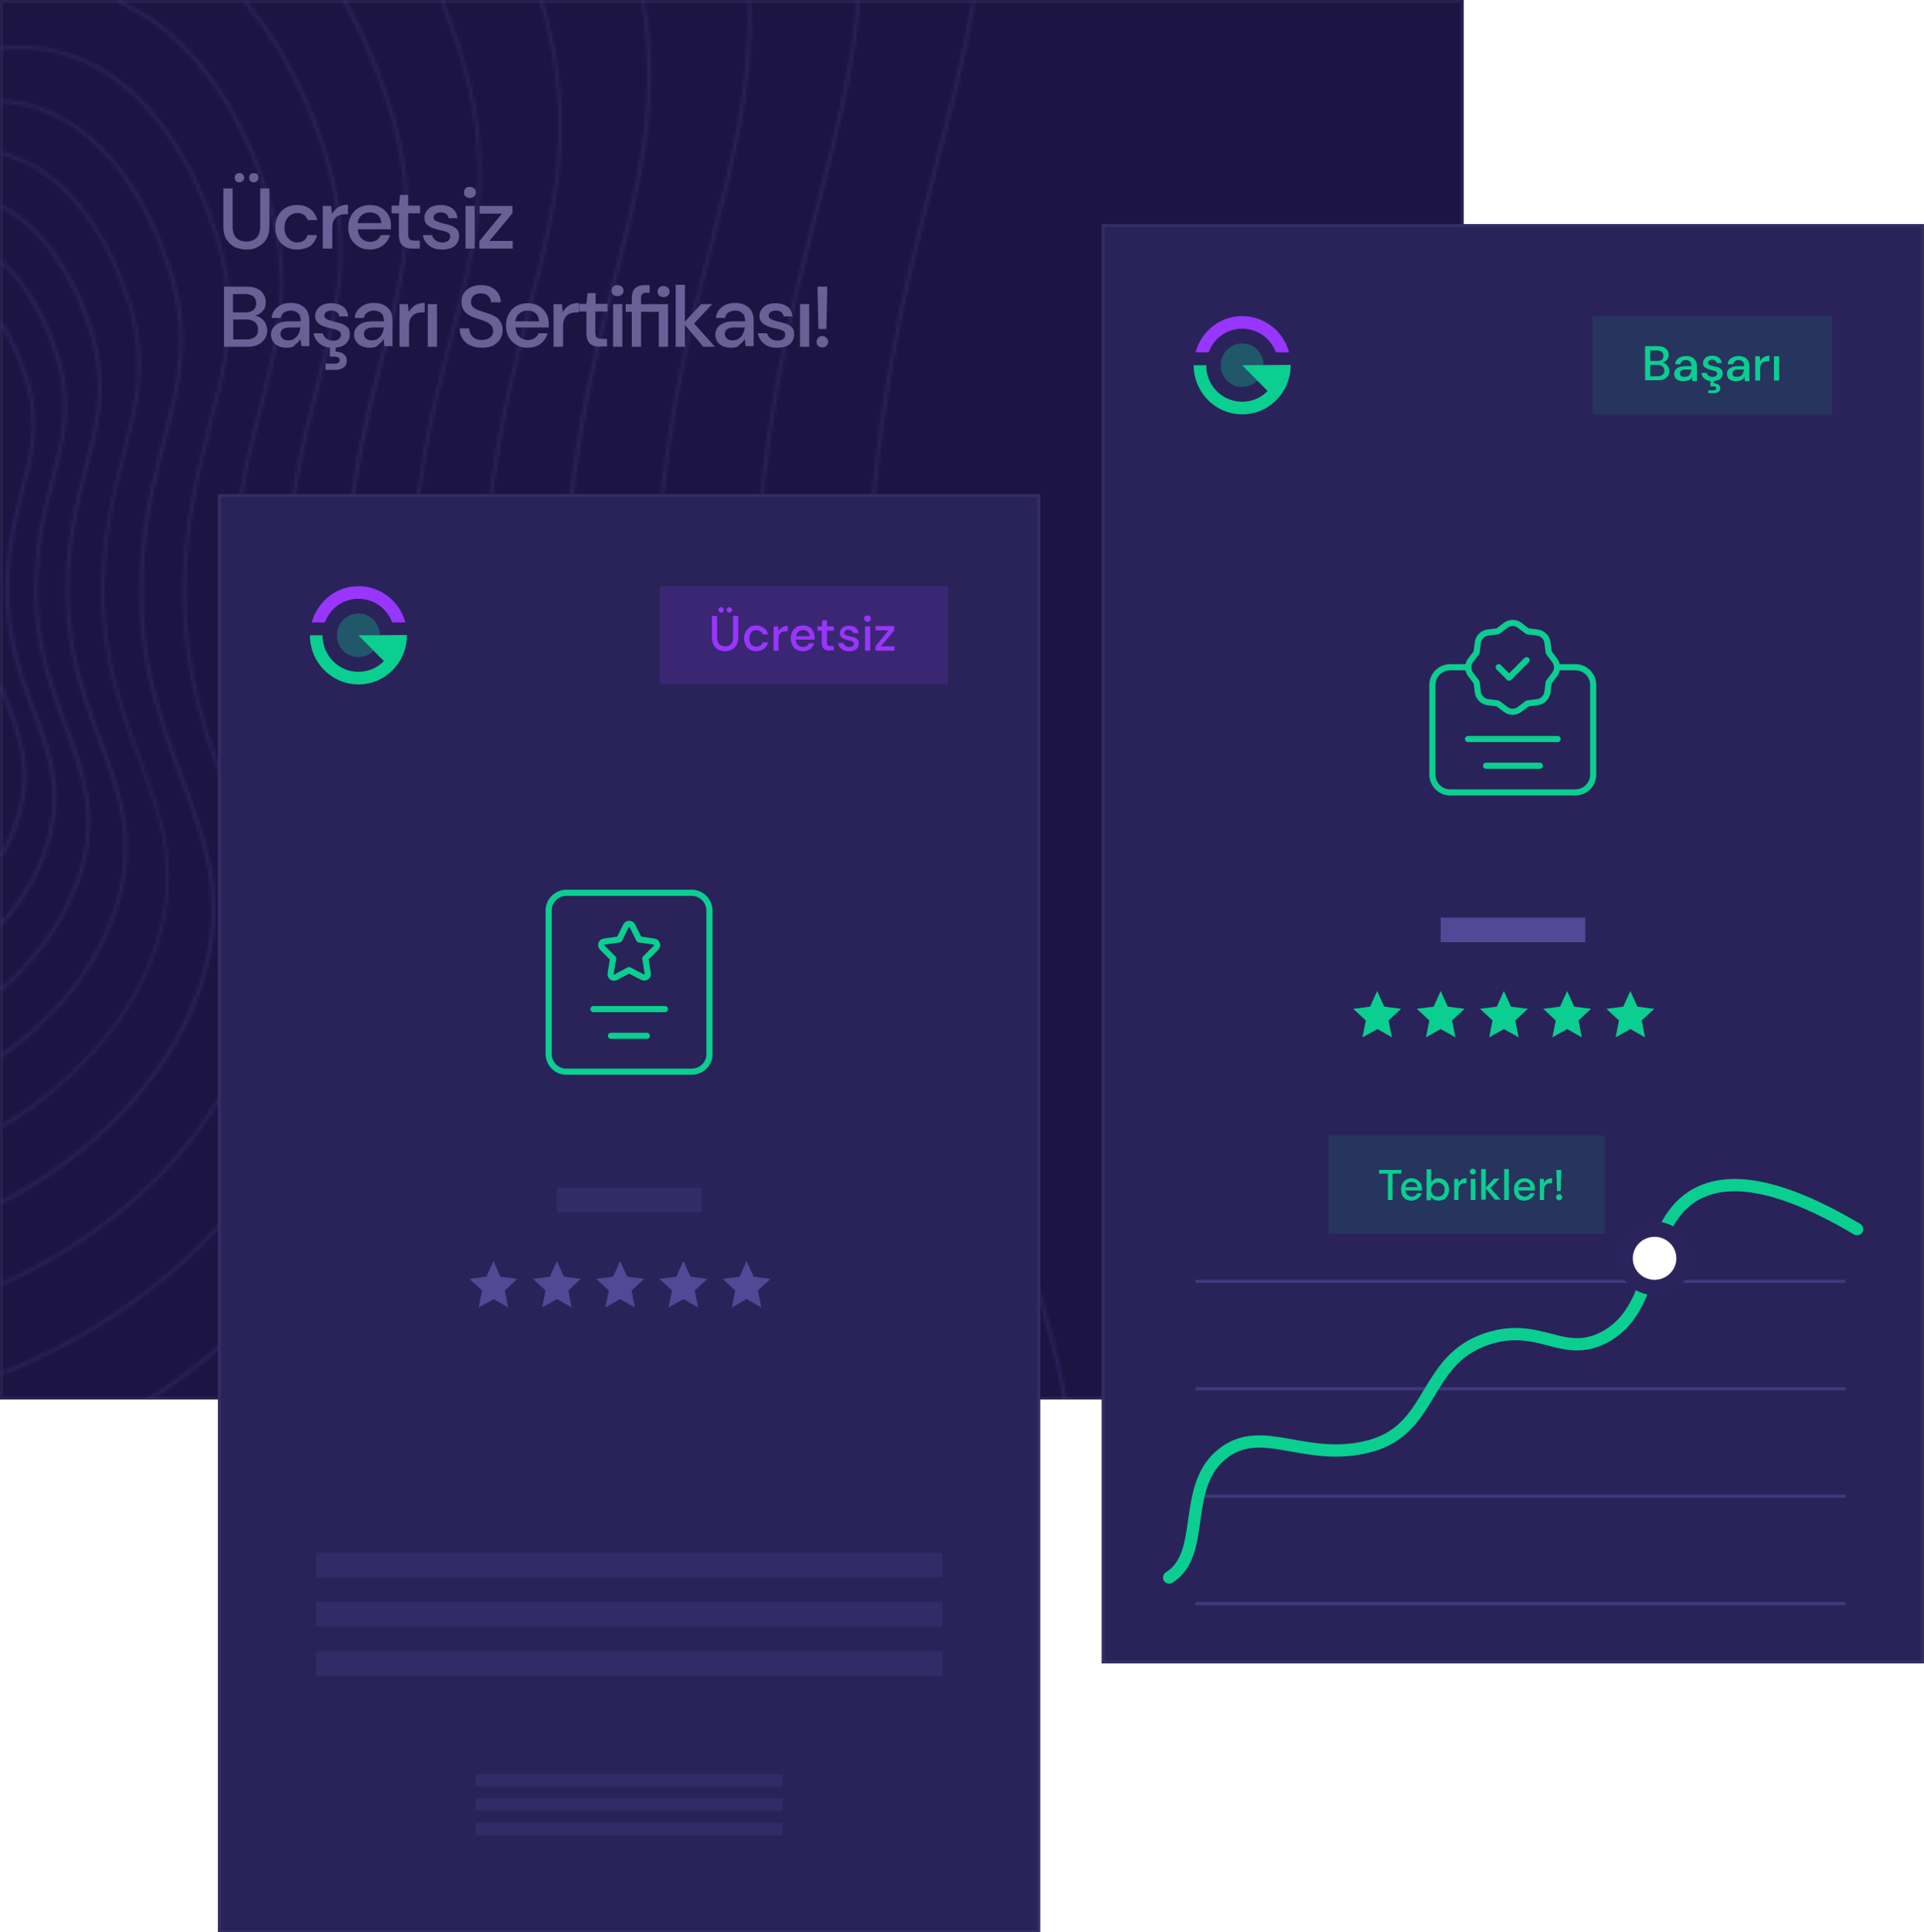 <?xml version="1.0" encoding="utf-8"?>
<!-- Generator: Adobe Illustrator 22.1.0, SVG Export Plug-In . SVG Version: 6.00 Build 0)  -->
<svg version="1.1" id="Layer_1" xmlns="http://www.w3.org/2000/svg" xmlns:xlink="http://www.w3.org/1999/xlink" x="0px" y="0px"
	 viewBox="0 0 627 629.5" style="enable-background:new 0 0 627 629.5;" xml:space="preserve">
<style type="text/css">
	.st0{fill:#1C1544;}
	.st1{fill:none;stroke:#FFFFFF;stroke-opacity:5.000000e-02;}
	.st2{filter:url(#Adobe_OpacityMaskFilter);}
	.st3{clip-path:url(#SVGID_2_);fill:#2A2359;}
	.st4{mask:url(#mask0_1_);}
	.st5{fill:#2A2359;}
	.st6{fill:#686195;}
	.st7{fill:#332B68;}
	.st8{opacity:0.3;fill:#0BCE91;enable-background:new    ;}
	.st9{fill:#9835FF;}
	.st10{fill:#0BCE91;}
	.st11{fill:#9835FF;fill-opacity:0.16;}
	.st12{fill:#524896;}
	.st13{fill:none;stroke:#0BCE91;stroke-width:2;stroke-linecap:round;stroke-linejoin:round;}
	.st14{fill:#0BCE91;fill-opacity:0.1;}
	.st15{fill:none;stroke:#41397D;}
	.st16{fill:none;stroke:#0BCE91;stroke-width:4;stroke-linecap:round;stroke-linejoin:round;stroke-miterlimit:10;}
	.st17{fill:#2B245C;}
	.st18{fill:#FFFFFF;}
	.st19{opacity:0.1;fill:#0BCE91;enable-background:new    ;}
</style>
<g>
	<path class="st0" d="M0,456L0,0l477,0v456H0z"/>
	<path class="st1" d="M0.5,455.5l0-455l476,0v455H0.5z"/>
</g>
<defs>
	<filter id="Adobe_OpacityMaskFilter" filterUnits="userSpaceOnUse" x="0" y="0" width="477" height="456">
		<feColorMatrix  type="matrix" values="1 0 0 0 0  0 1 0 0 0  0 0 1 0 0  0 0 0 1 0"/>
	</filter>
</defs>
<mask maskUnits="userSpaceOnUse" x="0" y="0" width="477" height="456" id="mask0_1_">
	<g class="st2">
		<defs>
			<rect id="SVGID_1_" width="351" height="456"/>
		</defs>
		<clipPath id="SVGID_2_">
			<use xlink:href="#SVGID_1_"  style="overflow:visible;"/>
		</clipPath>
		<g>
			<path class="st3" d="M237.3,711.1c51.8-44.3,87.9-97.5,104.3-153.7c21.7-74.3,2.3-126.2-20.1-186.3
				c-23.8-63.9-50.8-136.3-30.7-251.8c4.3-24.4,9.7-45.4,14.9-65.7c4.7-18.3,9.2-35.7,12-53l-1-0.2c-2.9,17.3-7.3,34.6-12,52.9
				c-5.2,20.3-10.6,41.3-14.9,65.8c-20.2,115.7,6.9,188.3,30.7,252.3c22.4,60,41.7,111.8,20.1,185.7c-16.3,56-52.3,109-103.9,153.2
				c-47.8,40.9-106.2,72.5-169,91.2l0.3,1C130.9,783.8,189.4,752.1,237.3,711.1z"/>
			<path class="st3" d="M188.9,672.5c55.7-42.5,93.9-95,110.4-151.8c19.5-66.8,2.1-113.6-18.1-167.7
				c-21.5-57.5-45.8-122.7-27.6-226.6c3.8-22,8.7-40.8,13.4-59.1c5.9-22.9,11.4-44.4,13.2-66.8l-1-0.1c-1.8,22.3-7.3,43.8-13.2,66.6
				c-4.7,18.3-9.6,37.2-13.4,59.2c-18.2,104.2,6.2,169.5,27.7,227.1c20.1,54,37.5,100.6,18.1,167.1
				c-16.5,56.6-54.5,108.9-110.1,151.3c-50.8,38.8-113.2,66.7-175.7,78.5l-0.2,0l0.2,1l0.2,0C75.4,739.4,138,711.4,188.9,672.5z"/>
			<path class="st3" d="M162,624.3c50.1-38.3,84.5-85.5,99.4-136.7c17.6-60.2,1.9-102.3-16.3-151c-19.3-51.8-41.2-110.4-24.8-203.9
				c3.5-19.8,7.8-36.8,12.1-53.3c7.1-27.6,13.3-51.5,12.3-79l-1,0c0.9,27.4-5.2,51.2-12.3,78.8c-4.2,16.5-8.6,33.5-12.1,53.4
				c-4,23.1-5.7,44-5.7,63.3c0,59,16.1,102,30.6,141.1c18.1,48.6,33.8,90.5,16.3,150.4c-14.8,50.9-49.1,98-99.1,136.1
				c-45.7,34.9-101.9,60-158.1,70.7c-0.6,0.1-1.5,0.3-2.9,0.5l0.2,1c1.3-0.2,2.3-0.4,2.9-0.5C59.8,684.5,116.2,659.3,162,624.3z"/>
			<path class="st3" d="M227.2,457.9c15.8-54.2,1.7-92.1-14.7-135.9c-17.4-46.6-37.1-99.4-22.4-183.5c3.1-17.8,7-33.1,10.8-47.9
				c7.9-30.6,14.7-57,9.2-90.2l-1,0.2c5.4,33.1-1.4,59.4-9.2,89.8c-3.8,14.8-7.8,30.1-10.9,48c-14.7,84.4,5,137.3,22.4,184
				c16.3,43.7,30.4,81.4,14.7,135.3c-13.1,44.9-43.1,86.7-86.8,120.7c-39.9,31.1-89.3,53.9-139.1,64.3l0.2,1
				c49.9-10.4,99.4-33.3,139.5-64.5C183.9,545,214,503.1,227.2,457.9z"/>
			<path class="st3" d="M196.5,431.2c14.2-48.8,1.5-82.9-13.2-122.4c-15.6-41.9-33.3-89.4-20.1-165.1c2.8-16,6.3-29.8,9.8-43.1
				c8.1-31.5,15.1-58.8,5.1-96.3c-0.3-1-0.7-2.4-1.1-4l-1,0.3c0.5,1.6,0.9,3,1.1,4c10,37.2,3.4,63.1-5.1,95.8
				c-3.4,13.3-7,27.1-9.8,43.2c-13.3,76,4.5,123.6,20.2,165.7c14.7,39.3,27.3,73.3,13.2,121.7c-11.4,39.2-37.3,75.8-74.7,105.9
				c-34.2,27.5-77,48.3-120.4,58.7l0.2,1c43.6-10.4,86.5-31.3,120.8-58.9C159,507.4,185,470.6,196.5,431.2z"/>
			<path class="st3" d="M168.8,407.1c12.8-43.9,1.4-74.6-11.9-110.2c-14.1-37.7-30-80.4-18.1-148.6c2.5-14.4,5.7-26.8,8.8-38.7
				c7.3-28.4,13.6-52.9,4.6-86.7c-1.1-4.1-3.6-12.6-7.7-22.7l-0.9,0.4c4.1,10.1,6.6,18.5,7.7,22.6c9,33.5,3,56.8-4.6,86.2
				c-3.1,12-6.3,24.4-8.8,38.8c-11.9,68.4,4.1,111.3,18.2,149.1c13.2,35.4,24.6,65.9,11.9,109.5c-9.9,34-32,66.1-63.9,92.6
				C74.8,523.7,38,542.7,0.3,552.9l0.3,1c37.8-10.3,74.7-29.3,103.9-53.7C136.6,473.5,158.8,441.4,168.8,407.1z"/>
			<path class="st3" d="M143.9,385.5c11.5-39.5,1.2-67.2-10.7-99.2c-12.7-33.9-27-72.4-16.3-133.7c2.3-13,5.1-24.2,7.9-35
				c6.6-25.5,12.2-47.6,4.1-78c-1.7-6.2-6.6-22.6-16.1-39.5l-0.9,0.5c9.4,16.8,14.3,33,16,39.2c8.1,30.1,2.7,51-4.1,77.5
				c-2.8,10.8-5.7,22-7.9,35c-10.7,61.6,3.7,100.2,16.4,134.2c11.9,31.8,22.1,59.3,10.7,98.5c-8.6,29.4-27.3,57.2-54.2,80.5
				c-24.9,21.6-55.4,38.3-88.3,48.5l0.3,1c33-10.2,63.7-27.1,88.7-48.7C116.4,443.1,135.2,415,143.9,385.5z"/>
			<path class="st3" d="M121.4,366c10.4-35.6,1.1-60.5-9.6-89.3c-11.4-30.5-24.3-65.1-14.7-120.3c2-11.7,4.6-21.7,7.1-31.4
				c5.9-23,11-42.8,3.7-70.2c-2-7.6-10-34.1-27.8-54.6l-0.8,0.6C97,21.1,104.9,47.4,106.9,55c7.3,27.1,2.4,45.9-3.7,69.7
				c-2.5,9.7-5.1,19.8-7.1,31.5c-9.7,55.4,3.3,90.2,14.7,120.8c10.7,28.6,19.9,53.4,9.6,88.7c-14.3,48.9-60.3,92.4-120.2,113.4
				l0.3,0.9C60.8,459,107.1,415.2,121.4,366z"/>
			<path class="st3" d="M101.2,348.4c9.3-32.1,1-54.5-8.7-80.4c-10.2-27.5-21.8-58.6-13.2-108.2c1.8-10.5,4.2-19.5,6.4-28.2
				c5.3-20.7,9.9-38.6,3.3-63.3C85.7,55.8,72.2,14.1,38.7,0l-0.4,0.9c14.5,6.1,27,18.3,36.9,36c7.3,13,11.2,25.4,12.9,31.6
				c6.5,24.4,2.2,41.3-3.3,62.8c-2.3,8.7-4.6,17.8-6.4,28.3c-8.7,49.9,3,81.2,13.3,108.7c9.6,25.8,17.9,48,8.7,79.8
				c-12.2,41.8-49.6,78.8-100,99l0.4,0.9C51.3,427.8,88.9,390.5,101.2,348.4z"/>
			<path class="st3" d="M83,332.7c8.4-28.9,0.9-49.1-7.8-72.4c-9.2-24.7-19.7-52.7-11.9-97.4c1.7-9.4,3.7-17.6,5.8-25.4
				c4.8-18.7,9-34.8,3-57c-1.3-4.8-5.1-17.3-12.4-30C50,33.8,37.8,22.7,23.5,17.8c-7.3-2.5-14.8-3.3-23-2.6l0.1,1
				c8.1-0.8,15.5,0.1,22.6,2.5C37.2,23.6,49.3,34.5,58.9,51c7.3,12.6,11.1,25,12.3,29.8c5.9,21.9,2,37.2-3,56.5
				c-2,7.9-4.1,16-5.8,25.5c-7.8,44.9,2.7,73,11.9,97.9c8.6,23.2,16.1,43.2,7.8,71.8C71.8,367.8,42,399,0.3,418l0.4,0.9
				C42.6,399.8,72.6,368.3,83,332.7z"/>
			<path class="st3" d="M66.7,318.4c7.6-26,0.8-44.2-7-65.2C51.4,231,42,205.8,49,165.6c1.5-8.5,3.4-15.8,5.2-22.8
				c4.3-16.8,8.1-31.3,2.7-51.4c-1.5-5.4-4.8-16-11.2-27c-8.8-15.1-19.8-25-32.7-29.5c-4.1-1.4-8.2-2.2-12.5-2.5l-0.1,1
				c4.2,0.3,8.3,1,12.2,2.4C25.3,40.2,36.2,50,44.8,64.9c6.3,10.9,9.7,21.4,11.1,26.8c5.3,19.8,1.8,33.5-2.7,50.8
				c-1.8,7.1-3.7,14.4-5.2,22.9c-7.1,40.4,2.4,65.8,10.7,88.2c7.8,20.9,14.5,38.9,7,64.6c-8.5,29.1-32.3,55.7-65.5,73.1l0.5,0.9
				C34.1,374.6,58.2,347.8,66.7,318.4z"/>
			<path class="st3" d="M52.1,305.7c6.8-23.4,0.7-39.8-6.3-58.7c-7.5-20-15.9-42.7-9.6-78.9c1.3-7.7,3-14.2,4.7-20.6
				c3.9-15.1,7.3-28.2,2.4-46.2c-2.6-9.6-13.1-41.8-39.5-50.9c-1-0.4-2-0.7-3.1-0.9l-0.2,1c1.1,0.3,2.1,0.6,3.1,0.9
				c11.4,3.9,21.1,12.7,28.9,26.1c5.7,9.8,8.7,19.3,10,24.1c4.7,17.7,1.6,30-2.4,45.6c-1.6,6.4-3.3,13-4.7,20.7
				c-6.4,36.4,2.2,59.3,9.7,79.4c7,18.8,13,35,6.3,58.1c-6.9,23.8-25,45.5-50.9,61.1l0.5,0.9C26.8,351.6,45.1,329.6,52.1,305.7z"/>
			<path class="st3" d="M38.8,294.1c6.1-21.1,0.7-35.8-5.7-52.9c-6.7-18-14.3-38.4-8.6-70.9c1.2-6.9,2.7-12.8,4.2-18.5
				c3.5-13.6,6.5-25.4,2.2-41.6c-2-7.6-10.2-33-30.2-43.5l-0.5,0.9c19.6,10.3,27.7,35.4,29.7,42.9c4.3,16,1.4,27-2.2,41.1
				c-1.5,5.7-3,11.7-4.2,18.6c-5.7,32.8,1.9,53.3,8.7,71.5c6.3,16.9,11.7,31.5,5.7,52.2c-5.5,18.8-18.5,36-37.7,49.7l0.6,0.8
				C20.1,330.5,33.3,313.2,38.8,294.1z"/>
			<path class="st3" d="M26.9,283.8c5.5-19,0.6-32.2-5.1-47.6c-6-16.2-12.9-34.6-7.8-63.8c1.1-6.2,2.4-11.5,3.8-16.7
				c3.1-12.3,5.9-22.8,2-37.4c-1.7-6.5-7.1-22.6-18.9-33.3l-0.7,0.7c12,10.9,17.3,27.9,18.6,32.9c3.8,14.3,1.3,24.3-2,36.9
				c-1.3,5.2-2.7,10.5-3.8,16.8c-5.1,29.5,1.8,48,7.8,64.3c5.7,15.2,10.6,28.3,5.1,47c-4.1,14-13,27.2-25.8,38.3l0.7,0.8
				C13.7,311.3,22.7,297.9,26.9,283.8z"/>
			<path class="st3" d="M11.5,231.6c-5.4-14.6-11.6-31.1-7-57.4c1-5.6,2.2-10.4,3.4-15c2.8-11,5.3-20.6,1.8-33.8
				c-0.9-3.3-3.5-11.9-8.8-20.1L0,105.8c5.2,8.1,7.8,16.6,8.7,19.9c3.5,12.9,1.1,21.9-1.8,33.3c-1.2,4.6-2.4,9.4-3.4,15.1
				c-4.7,26.6,1.6,43.2,7,57.9c5.1,13.7,9.5,25.4,4.6,42.2c-2.7,9.4-7.8,18.3-15.1,26.5l0.8,0.7c7.4-8.3,12.5-17.3,15.3-26.9
				C21.1,257.3,16.7,245.4,11.5,231.6z"/>
			<path class="st3" d="M2.3,227.4c-0.5-1.2-0.9-2.4-1.4-3.7L0,224.1c0.5,1.3,0.9,2.5,1.4,3.7c4.6,12.3,8.5,22.9,4.1,38
				c-1.3,4.3-3.1,8.6-5.5,12.7l0.9,0.5c2.4-4.2,4.3-8.5,5.6-12.9C11,250.6,7,239.9,2.3,227.4z"/>
		</g>
	</g>
</mask>
<g class="st4">
	<g>
		<path class="st5" d="M0,456L0,0l477,0v456H0z"/>
		<path class="st1" d="M0.5,455.5l0-455l476,0v455H0.5z"/>
	</g>
</g>
<path class="st6" d="M80.3,81.3c-1.4,0-2.7-0.3-3.8-0.8c-1.1-0.6-2-1.4-2.7-2.5c-0.7-1.1-1-2.6-1-4.3V61.4h3v12.3
	c0,1.7,0.4,3,1.2,3.8c0.8,0.8,1.9,1.2,3.3,1.2c1.4,0,2.5-0.4,3.3-1.2c0.8-0.8,1.2-2.1,1.2-3.8V61.4h3v12.2c0,1.8-0.3,3.2-1,4.3
	c-0.7,1.1-1.6,2-2.7,2.5C83,81.1,81.7,81.3,80.3,81.3z M82.7,59.4c-0.4,0-0.8-0.1-1.1-0.4c-0.3-0.3-0.4-0.7-0.4-1.1
	c0-0.4,0.1-0.8,0.4-1.1c0.3-0.3,0.7-0.4,1.1-0.4c0.4,0,0.8,0.1,1.1,0.4c0.3,0.3,0.4,0.7,0.4,1.1c0,0.4-0.1,0.8-0.4,1.1
	C83.5,59.2,83.2,59.4,82.7,59.4z M78,59.4c-0.4,0-0.8-0.1-1.1-0.4c-0.3-0.3-0.4-0.7-0.4-1.1c0-0.4,0.1-0.8,0.4-1.1
	c0.3-0.3,0.7-0.4,1.1-0.4c0.4,0,0.8,0.1,1.1,0.4c0.3,0.3,0.5,0.7,0.5,1.1c0,0.4-0.2,0.8-0.5,1.1C78.8,59.2,78.4,59.4,78,59.4z
	 M96.8,81.3c-1.4,0-2.6-0.3-3.7-0.9c-1.1-0.6-1.9-1.5-2.5-2.5c-0.6-1.1-0.9-2.4-0.9-3.8s0.3-2.7,0.9-3.8c0.6-1.1,1.5-2,2.5-2.6
	c1.1-0.6,2.3-0.9,3.7-0.9c1.7,0,3.2,0.4,4.3,1.3c1.2,0.9,1.9,2.1,2.3,3.6h-3.1C100,71,99.6,70.4,99,70c-0.6-0.4-1.4-0.6-2.2-0.6
	c-0.7,0-1.4,0.2-2,0.6c-0.6,0.4-1.1,0.9-1.5,1.6c-0.4,0.7-0.6,1.5-0.6,2.6s0.2,1.9,0.6,2.6c0.4,0.7,0.9,1.2,1.5,1.6
	c0.6,0.4,1.3,0.6,2,0.6c0.9,0,1.6-0.2,2.2-0.6c0.6-0.4,1-1,1.2-1.8h3.1c-0.3,1.5-1.1,2.7-2.2,3.6C99.9,80.9,98.5,81.3,96.8,81.3z
	 M105.2,81V67.1h2.7l0.3,2.6c0.5-0.9,1.2-1.6,2-2.2c0.9-0.5,1.9-0.8,3.2-0.8v3.1h-0.8c-0.8,0-1.6,0.1-2.2,0.4
	c-0.6,0.3-1.1,0.7-1.5,1.4c-0.4,0.6-0.6,1.5-0.6,2.7V81H105.2z M120.5,81.3c-1.4,0-2.6-0.3-3.6-0.9c-1-0.6-1.9-1.5-2.5-2.5
	c-0.6-1.1-0.9-2.3-0.9-3.8c0-1.5,0.3-2.7,0.9-3.8c0.6-1.1,1.4-2,2.5-2.6c1.1-0.6,2.3-0.9,3.7-0.9c1.4,0,2.5,0.3,3.6,0.9
	c1,0.6,1.8,1.4,2.4,2.4c0.6,1,0.8,2.1,0.8,3.3c0,0.2,0,0.4,0,0.6c0,0.2,0,0.4,0,0.7h-10.8c0.1,1.3,0.5,2.4,1.3,3.1
	c0.8,0.7,1.7,1,2.8,1c0.8,0,1.5-0.2,2.1-0.6c0.6-0.4,1-0.9,1.3-1.6h3c-0.4,1.3-1.1,2.4-2.2,3.3C123.5,80.9,122.2,81.3,120.5,81.3z
	 M120.5,69.2c-1,0-1.9,0.3-2.6,0.9c-0.8,0.6-1.2,1.5-1.4,2.6h7.8c-0.1-1.1-0.4-1.9-1.1-2.6C122.5,69.5,121.6,69.2,120.5,69.2z
	 M134.4,81c-1.4,0-2.4-0.3-3.2-1c-0.8-0.7-1.2-1.9-1.2-3.6v-6.9h-2.4v-2.5h2.4l0.4-3.5h2.6v3.5h3.9v2.5h-3.9v6.9
	c0,0.8,0.2,1.3,0.5,1.6c0.3,0.3,0.9,0.4,1.7,0.4h1.6V81H134.4z M144.1,81.3c-1.8,0-3.2-0.4-4.3-1.3c-1.1-0.9-1.8-2-2-3.4h3
	c0.1,0.6,0.5,1.2,1.1,1.7c0.6,0.4,1.3,0.7,2.2,0.7c0.9,0,1.5-0.2,2-0.6c0.4-0.4,0.6-0.8,0.6-1.3c0-0.7-0.3-1.2-0.9-1.4
	c-0.6-0.3-1.3-0.5-2.4-0.7c-0.8-0.2-1.6-0.4-2.4-0.7c-0.8-0.3-1.4-0.7-1.9-1.2c-0.5-0.5-0.8-1.2-0.8-2.1c0-1.2,0.5-2.2,1.4-3
	c0.9-0.8,2.2-1.2,3.9-1.2c1.6,0,2.8,0.4,3.8,1.1c1,0.7,1.5,1.8,1.7,3.2h-2.9c-0.1-0.6-0.4-1.1-0.8-1.4c-0.4-0.3-1.1-0.5-1.8-0.5
	c-0.7,0-1.3,0.2-1.7,0.5c-0.4,0.3-0.6,0.7-0.6,1.2s0.3,0.9,0.8,1.1c0.6,0.3,1.3,0.5,2.3,0.8c0.9,0.2,1.8,0.4,2.6,0.7
	c0.8,0.3,1.4,0.7,1.9,1.2c0.5,0.5,0.7,1.3,0.7,2.3c0,1.3-0.5,2.3-1.5,3.2C147.1,80.9,145.8,81.3,144.1,81.3z M153.1,64.5
	c-0.6,0-1-0.2-1.4-0.5c-0.4-0.4-0.5-0.8-0.5-1.3s0.2-1,0.5-1.3c0.4-0.4,0.8-0.5,1.4-0.5s1,0.2,1.4,0.5c0.4,0.3,0.6,0.8,0.6,1.3
	s-0.2,1-0.6,1.3C154.2,64.3,153.7,64.5,153.1,64.5z M151.7,81V67.1h3V81H151.7z M156.2,81v-2.4l7.4-9h-7.3v-2.5H167v2.4l-7.5,9h7.6
	V81H156.2z M73,113V93.4h7.4c2,0,3.6,0.5,4.6,1.4c1,1,1.6,2.1,1.6,3.6c0,1.3-0.3,2.2-1,3c-0.7,0.7-1.5,1.2-2.4,1.5
	c0.7,0.1,1.4,0.4,2,0.9c0.6,0.4,1.1,1,1.4,1.7c0.3,0.7,0.5,1.4,0.5,2.2c0,1-0.3,1.9-0.8,2.7c-0.5,0.8-1.2,1.4-2.2,1.9
	c-1,0.5-2.1,0.7-3.5,0.7H73z M76,101.8H80c1.1,0,2-0.3,2.6-0.8c0.6-0.5,0.9-1.3,0.9-2.2c0-0.9-0.3-1.6-0.9-2.2
	c-0.6-0.5-1.5-0.8-2.7-0.8h-4V101.8z M76,110.6h4.3c1.2,0,2.1-0.3,2.8-0.8c0.7-0.6,1-1.3,1-2.4c0-1-0.3-1.8-1-2.4
	c-0.7-0.6-1.6-0.9-2.8-0.9H76V110.6z M93.5,113.3c-1.2,0-2.1-0.2-2.9-0.6c-0.8-0.4-1.3-0.9-1.7-1.5c-0.4-0.7-0.6-1.4-0.6-2.1
	c0-1.3,0.5-2.4,1.6-3.2c1-0.8,2.5-1.2,4.5-1.2H98v-0.3c0-1.1-0.3-1.9-0.9-2.4c-0.6-0.5-1.3-0.8-2.3-0.8c-0.8,0-1.5,0.2-2.2,0.6
	c-0.6,0.4-1,1-1.1,1.8h-3c0.1-1,0.4-1.9,1-2.6c0.6-0.7,1.3-1.3,2.2-1.7c0.9-0.4,1.9-0.6,3-0.6c1.9,0,3.4,0.5,4.5,1.5
	c1.1,1,1.6,2.4,1.6,4.1v8.5h-2.6l-0.3-2.4c-0.4,0.8-1,1.4-1.7,1.9C95.7,113.1,94.7,113.3,93.5,113.3z M94,110.9c0.8,0,1.5-0.2,2-0.6
	c0.6-0.4,1-0.9,1.3-1.5c0.3-0.6,0.5-1.3,0.6-2.1h-3.3c-1.2,0-2,0.2-2.5,0.6c-0.5,0.4-0.7,0.9-0.7,1.5c0,0.6,0.2,1.1,0.7,1.5
	C92.6,110.8,93.2,110.9,94,110.9z M108.5,113.3c-1.8,0-3.2-0.4-4.3-1.3c-1.1-0.9-1.8-2-2-3.4h3c0.1,0.6,0.5,1.2,1.1,1.7
	c0.6,0.4,1.3,0.7,2.2,0.7c0.9,0,1.5-0.2,2-0.6c0.4-0.4,0.6-0.8,0.6-1.3c0-0.7-0.3-1.2-0.9-1.4c-0.6-0.3-1.3-0.5-2.4-0.7
	c-0.8-0.2-1.6-0.4-2.4-0.7c-0.8-0.3-1.4-0.7-1.9-1.2c-0.5-0.5-0.8-1.2-0.8-2.1c0-1.2,0.5-2.2,1.4-3c0.9-0.8,2.2-1.2,3.9-1.2
	c1.5,0,2.8,0.4,3.8,1.1c1,0.7,1.5,1.8,1.7,3.2h-2.9c-0.1-0.6-0.4-1.1-0.8-1.4c-0.4-0.3-1.1-0.5-1.8-0.5c-0.7,0-1.3,0.2-1.7,0.5
	c-0.4,0.3-0.6,0.7-0.6,1.2s0.3,0.9,0.8,1.1c0.6,0.3,1.3,0.5,2.3,0.8c0.9,0.2,1.8,0.4,2.6,0.7c0.8,0.3,1.4,0.7,1.9,1.2
	c0.5,0.5,0.7,1.3,0.7,2.3c0,1.3-0.5,2.3-1.5,3.2C111.6,112.9,110.3,113.3,108.5,113.3z M106.1,120.3v-1.8h2.9c1.1,0,1.7-0.4,1.7-1.2
	c0-0.7-0.6-1.1-1.7-1.1h-1.5v-3.4h1.9v1.8c1,0,1.9,0.2,2.5,0.7c0.7,0.5,1.1,1.2,1.1,2.2c0,1-0.3,1.7-1,2.2c-0.7,0.5-1.5,0.8-2.5,0.8
	H106.1z M120.6,113.3c-1.2,0-2.1-0.2-2.9-0.6s-1.3-0.9-1.7-1.5c-0.4-0.7-0.6-1.4-0.6-2.1c0-1.3,0.5-2.4,1.6-3.2
	c1-0.8,2.5-1.2,4.5-1.2h3.6v-0.3c0-1.1-0.3-1.9-0.9-2.4c-0.6-0.5-1.3-0.8-2.3-0.8c-0.8,0-1.5,0.2-2.2,0.6c-0.6,0.4-1,1-1.1,1.8h-3
	c0.1-1,0.4-1.9,1-2.6c0.6-0.7,1.3-1.3,2.2-1.7c0.9-0.4,1.9-0.6,3-0.6c1.9,0,3.4,0.5,4.5,1.5c1.1,1,1.6,2.4,1.6,4.1v8.5h-2.6
	l-0.3-2.4c-0.4,0.8-1,1.4-1.7,1.9C122.8,113.1,121.8,113.3,120.6,113.3z M121.2,110.9c0.8,0,1.5-0.2,2-0.6c0.6-0.4,1-0.9,1.3-1.5
	c0.3-0.6,0.5-1.3,0.6-2.1h-3.3c-1.2,0-2,0.2-2.5,0.6c-0.5,0.4-0.7,0.9-0.7,1.5c0,0.6,0.2,1.1,0.7,1.5
	C119.7,110.8,120.4,110.9,121.2,110.9z M130.2,113V99.1h2.7l0.3,2.6c0.5-0.9,1.2-1.6,2-2.2c0.9-0.5,1.9-0.8,3.2-0.8v3.1h-0.8
	c-0.8,0-1.6,0.1-2.2,0.4c-0.6,0.3-1.1,0.7-1.5,1.4c-0.4,0.6-0.6,1.5-0.6,2.7v6.7H130.2z M139.4,113V99.1h3V113H139.4z M157,113.3
	c-1.4,0-2.7-0.3-3.8-0.8c-1.1-0.5-1.9-1.2-2.5-2.2c-0.6-0.9-0.9-2-0.9-3.3h3.1c0,1,0.4,1.9,1.1,2.7c0.7,0.7,1.7,1.1,3,1.1
	c1.1,0,2-0.3,2.7-0.8c0.7-0.6,1-1.3,1-2.1c0-0.7-0.2-1.3-0.5-1.7c-0.3-0.4-0.7-0.8-1.3-1.1c-0.5-0.3-1.1-0.5-1.8-0.8
	c-0.7-0.2-1.4-0.5-2.2-0.7c-1.5-0.5-2.7-1.2-3.4-2c-0.7-0.8-1.1-1.9-1.1-3.2c0-1.1,0.2-2.1,0.8-2.9c0.5-0.8,1.3-1.5,2.2-1.9
	c1-0.5,2.1-0.7,3.4-0.7c1.3,0,2.4,0.2,3.3,0.7c1,0.5,1.7,1.1,2.3,2c0.5,0.8,0.8,1.8,0.8,2.9H160c0-0.5-0.1-1-0.4-1.4
	c-0.3-0.5-0.6-0.8-1.1-1.1c-0.5-0.3-1.1-0.4-1.8-0.4c-0.9,0-1.7,0.2-2.3,0.7c-0.6,0.5-0.9,1.2-0.9,2c0,0.8,0.2,1.4,0.7,1.8
	c0.4,0.4,1.1,0.8,1.8,1c0.8,0.3,1.7,0.6,2.7,0.9c1,0.3,1.8,0.7,2.6,1.1c0.8,0.4,1.4,1,1.8,1.8c0.5,0.7,0.7,1.7,0.7,2.8
	c0,1-0.3,1.9-0.8,2.8c-0.5,0.8-1.3,1.5-2.3,2.1C159.7,113.1,158.4,113.3,157,113.3z M171.9,113.3c-1.4,0-2.6-0.3-3.6-0.9
	c-1-0.6-1.9-1.5-2.5-2.5c-0.6-1.1-0.9-2.3-0.9-3.8c0-1.5,0.3-2.7,0.9-3.8c0.6-1.1,1.4-2,2.5-2.6c1.1-0.6,2.3-0.9,3.7-0.9
	c1.4,0,2.5,0.3,3.6,0.9c1,0.6,1.8,1.4,2.4,2.4c0.6,1,0.8,2.1,0.8,3.3c0,0.2,0,0.4,0,0.6c0,0.2,0,0.4,0,0.7h-10.8
	c0.1,1.3,0.5,2.4,1.3,3.1c0.8,0.7,1.7,1,2.8,1c0.8,0,1.5-0.2,2.1-0.6c0.6-0.4,1-0.9,1.3-1.6h3c-0.4,1.3-1.1,2.4-2.2,3.3
	C175,112.9,173.6,113.3,171.9,113.3z M171.9,101.2c-1,0-1.9,0.3-2.6,0.9c-0.8,0.6-1.2,1.5-1.4,2.6h7.8c-0.1-1.1-0.4-1.9-1.1-2.6
	C173.9,101.5,173,101.2,171.9,101.2z M180.4,113V99.1h2.7l0.3,2.6c0.5-0.9,1.2-1.6,2-2.2c0.9-0.5,1.9-0.8,3.2-0.8v3.1h-0.8
	c-0.8,0-1.6,0.1-2.2,0.4c-0.6,0.3-1.1,0.7-1.5,1.4c-0.4,0.6-0.6,1.5-0.6,2.7v6.7H180.4z M195.5,113c-1.4,0-2.4-0.3-3.2-1
	c-0.8-0.7-1.2-1.9-1.2-3.6v-6.9h-2.4v-2.5h2.4l0.4-3.5h2.6v3.5h3.9v2.5H194v6.9c0,0.8,0.2,1.3,0.5,1.6c0.3,0.3,0.9,0.4,1.7,0.4h1.6
	v2.5H195.5z M201.2,96.5c-0.6,0-1-0.2-1.4-0.5c-0.4-0.4-0.5-0.8-0.5-1.3c0-0.5,0.2-1,0.5-1.3c0.4-0.4,0.8-0.5,1.4-0.5
	c0.6,0,1,0.2,1.4,0.5c0.4,0.3,0.6,0.8,0.6,1.3c0,0.5-0.2,1-0.6,1.3C202.3,96.3,201.8,96.5,201.2,96.5z M199.8,113V99.1h3V113H199.8z
	 M205.9,113v-11.4h-2v-2.5h2v-2c0-1.5,0.4-2.6,1.1-3.2c0.8-0.7,1.8-1,3.2-1h1.5v2.5h-1c-0.7,0-1.1,0.1-1.4,0.4
	c-0.3,0.3-0.4,0.7-0.4,1.3v2h8.8V113h-3v-11.4h-5.8V113H205.9z M216.2,96.8c-0.6,0-1-0.2-1.4-0.5c-0.4-0.4-0.5-0.8-0.5-1.3
	c0-0.5,0.2-1,0.5-1.3c0.4-0.3,0.8-0.5,1.4-0.5c0.6,0,1,0.2,1.4,0.5c0.4,0.3,0.6,0.8,0.6,1.3c0,0.5-0.2,1-0.6,1.3
	C217.3,96.6,216.8,96.8,216.2,96.8z M220.2,113V92.8h3v12l5.3-5.7h3.6l-5.9,6.3l6.8,7.6h-3.8l-6-7.1v7.1H220.2z M238.3,113.3
	c-1.2,0-2.1-0.2-2.9-0.6c-0.8-0.4-1.3-0.9-1.7-1.5c-0.4-0.7-0.6-1.4-0.6-2.1c0-1.3,0.5-2.4,1.6-3.2c1-0.8,2.5-1.2,4.5-1.2h3.6v-0.3
	c0-1.1-0.3-1.9-0.9-2.4c-0.6-0.5-1.3-0.8-2.3-0.8c-0.8,0-1.5,0.2-2.2,0.6c-0.6,0.4-1,1-1.1,1.8h-3c0.1-1,0.4-1.9,1-2.6
	c0.6-0.7,1.3-1.3,2.2-1.7c0.9-0.4,1.9-0.6,3-0.6c1.9,0,3.4,0.5,4.5,1.5c1.1,1,1.6,2.4,1.6,4.1v8.5h-2.6l-0.3-2.4
	c-0.4,0.8-1,1.4-1.7,1.9C240.5,113.1,239.5,113.3,238.3,113.3z M238.8,110.9c0.8,0,1.5-0.2,2-0.6c0.6-0.4,1-0.9,1.3-1.5
	c0.3-0.6,0.5-1.3,0.6-2.1h-3.3c-1.2,0-2,0.2-2.5,0.6c-0.5,0.4-0.7,0.9-0.7,1.5c0,0.6,0.2,1.1,0.7,1.5
	C237.4,110.8,238,110.9,238.8,110.9z M253.3,113.3c-1.8,0-3.2-0.4-4.3-1.3c-1.1-0.9-1.8-2-2-3.4h3c0.1,0.6,0.5,1.2,1.1,1.7
	c0.6,0.4,1.3,0.7,2.2,0.7c0.9,0,1.5-0.2,2-0.6c0.4-0.4,0.6-0.8,0.6-1.3c0-0.7-0.3-1.2-0.9-1.4c-0.6-0.3-1.3-0.5-2.4-0.7
	c-0.8-0.2-1.6-0.4-2.4-0.7c-0.8-0.3-1.4-0.7-1.9-1.2c-0.5-0.5-0.8-1.2-0.8-2.1c0-1.2,0.5-2.2,1.4-3c0.9-0.8,2.2-1.2,3.9-1.2
	c1.5,0,2.8,0.4,3.8,1.1c1,0.7,1.5,1.8,1.7,3.2h-2.9c-0.1-0.6-0.4-1.1-0.8-1.4c-0.4-0.3-1.1-0.5-1.8-0.5c-0.7,0-1.3,0.2-1.7,0.5
	c-0.4,0.3-0.6,0.7-0.6,1.2s0.3,0.9,0.8,1.1c0.6,0.3,1.3,0.5,2.3,0.8c0.9,0.2,1.8,0.4,2.6,0.7c0.8,0.3,1.4,0.7,1.9,1.2
	c0.5,0.5,0.7,1.3,0.7,2.3c0,1.3-0.5,2.3-1.5,3.2C256.4,112.9,255.1,113.3,253.3,113.3z M260.7,113V99.1h3V113H260.7z M266.7,107.2
	l-0.3-13.8h3.2l-0.3,13.8H266.7z M268,113.2c-0.6,0-1.1-0.2-1.4-0.5c-0.4-0.4-0.5-0.8-0.5-1.3c0-0.5,0.2-1,0.5-1.3
	c0.4-0.4,0.8-0.6,1.4-0.6c0.5,0,1,0.2,1.3,0.6c0.4,0.4,0.6,0.8,0.6,1.3c0,0.5-0.2,0.9-0.6,1.3C269,113,268.5,113.2,268,113.2z"/>
<rect x="71" y="161" class="st5" width="268" height="469"/>
<rect x="71.5" y="161.5" class="st1" width="267" height="468"/>
<path class="st7" d="M155,578h100v4H155V578z"/>
<path class="st7" d="M155,586h100v4H155V586z"/>
<path class="st7" d="M155,594h100v4H155V594z"/>
<path class="st8" d="M116.8,214.1c3.9,0,7-3.2,7-7.1c0-3.9-3.1-7.1-7-7.1c-3.9,0-7,3.2-7,7.1C109.8,210.9,112.9,214.1,116.8,214.1z"
	/>
<path class="st9" d="M117.2,195.1c4.9,0.2,9,3.3,10.6,7.7h4.3c-1.8-6.6-7.6-11.5-14.7-11.8c-7.5-0.3-13.9,4.8-15.8,11.8h4.3
	C107.5,198.2,112,194.9,117.2,195.1z"/>
<path class="st10" d="M116.8,207l8.3,8.4c-2.2,2.3-5.3,3.6-8.7,3.5c-6.3-0.2-11.3-5.5-11.3-11.9H101c0,8.6,6.7,15.7,15.3,16
	c8.7,0.3,16-6.6,16.3-15.5c0-0.2,0-0.4,0-0.6L116.8,207L116.8,207z"/>
<path class="st11" d="M215,191h94v32h-94V191z"/>
<path class="st9" d="M236.3,212.2c-0.8,0-1.5-0.2-2.2-0.5c-0.6-0.3-1.2-0.8-1.5-1.5c-0.4-0.7-0.6-1.5-0.6-2.5v-7h1.7v7
	c0,1,0.2,1.7,0.7,2.2c0.5,0.5,1.1,0.7,1.9,0.7c0.8,0,1.4-0.2,1.9-0.7s0.7-1.2,0.7-2.2v-7h1.7v7c0,1-0.2,1.8-0.6,2.5
	c-0.4,0.7-0.9,1.1-1.6,1.5C237.8,212,237.1,212.2,236.3,212.2z M237.7,199.6c-0.2,0-0.5-0.1-0.6-0.3c-0.2-0.2-0.3-0.4-0.3-0.6
	c0-0.3,0.1-0.5,0.3-0.6c0.2-0.2,0.4-0.3,0.6-0.3c0.2,0,0.5,0.1,0.6,0.3c0.2,0.2,0.3,0.4,0.3,0.6c0,0.2-0.1,0.5-0.3,0.6
	C238.2,199.6,237.9,199.6,237.7,199.6z M235,199.6c-0.3,0-0.5-0.1-0.6-0.3c-0.2-0.2-0.3-0.4-0.3-0.6c0-0.3,0.1-0.5,0.3-0.6
	c0.2-0.2,0.4-0.3,0.6-0.3c0.2,0,0.5,0.1,0.6,0.3c0.2,0.2,0.3,0.4,0.3,0.6c0,0.2-0.1,0.5-0.3,0.6C235.4,199.6,235.2,199.6,235,199.6z
	 M246.5,212.2c-0.8,0-1.5-0.2-2.1-0.5c-0.6-0.4-1.1-0.8-1.4-1.5c-0.3-0.6-0.5-1.4-0.5-2.2s0.2-1.5,0.5-2.2c0.4-0.6,0.8-1.1,1.4-1.5
	c0.6-0.4,1.3-0.5,2.1-0.5c1,0,1.8,0.3,2.5,0.8c0.7,0.5,1.1,1.2,1.3,2.1h-1.8c-0.1-0.4-0.3-0.8-0.7-1c-0.4-0.2-0.8-0.4-1.3-0.4
	c-0.4,0-0.8,0.1-1.2,0.3c-0.4,0.2-0.6,0.5-0.8,0.9c-0.2,0.4-0.3,0.9-0.3,1.5c0,0.6,0.1,1.1,0.3,1.5c0.2,0.4,0.5,0.7,0.8,0.9
	c0.4,0.2,0.7,0.3,1.2,0.3c0.5,0,0.9-0.1,1.3-0.4c0.4-0.2,0.6-0.6,0.7-1h1.8c-0.2,0.9-0.6,1.5-1.3,2.1
	C248.3,211.9,247.5,212.2,246.5,212.2z M252.1,212v-7.9h1.5l0.1,1.5c0.3-0.5,0.7-0.9,1.2-1.2c0.5-0.3,1.1-0.5,1.8-0.5v1.8h-0.5
	c-0.5,0-0.9,0.1-1.3,0.2c-0.4,0.1-0.7,0.4-0.9,0.8c-0.2,0.4-0.3,0.9-0.3,1.5v3.8H252.1z M261.7,212.2c-0.8,0-1.5-0.2-2.1-0.5
	c-0.6-0.4-1.1-0.8-1.4-1.5c-0.3-0.6-0.5-1.3-0.5-2.2c0-0.8,0.2-1.6,0.5-2.2c0.3-0.6,0.8-1.1,1.4-1.5c0.6-0.4,1.3-0.5,2.1-0.5
	c0.8,0,1.5,0.2,2,0.5c0.6,0.3,1,0.8,1.3,1.4s0.5,1.2,0.5,1.9c0,0.1,0,0.2,0,0.4c0,0.1,0,0.3,0,0.4h-6.2c0.1,0.8,0.3,1.4,0.8,1.8
	c0.5,0.4,1,0.6,1.6,0.6c0.5,0,0.9-0.1,1.2-0.3c0.3-0.2,0.6-0.5,0.7-0.9h1.7c-0.2,0.7-0.6,1.4-1.3,1.9
	C263.4,211.9,262.6,212.2,261.7,212.2z M261.7,205.3c-0.6,0-1.1,0.2-1.5,0.5c-0.4,0.3-0.7,0.8-0.8,1.5h4.5c0-0.6-0.3-1.1-0.7-1.5
	C262.8,205.4,262.3,205.3,261.7,205.3z M270.4,212c-0.8,0-1.4-0.2-1.9-0.6c-0.5-0.4-0.7-1.1-0.7-2v-3.9h-1.4v-1.4h1.4l0.2-2h1.5v2
	h2.2v1.4h-2.2v3.9c0,0.4,0.1,0.7,0.3,0.9c0.2,0.2,0.5,0.2,1,0.2h0.9v1.4H270.4z M276.8,212.2c-1,0-1.8-0.2-2.5-0.7
	c-0.7-0.5-1-1.1-1.1-2h1.7c0.1,0.4,0.3,0.7,0.6,0.9c0.3,0.3,0.7,0.4,1.3,0.4c0.5,0,0.9-0.1,1.1-0.3c0.2-0.2,0.4-0.5,0.4-0.7
	c0-0.4-0.2-0.7-0.5-0.8c-0.3-0.1-0.8-0.3-1.3-0.4c-0.4-0.1-0.9-0.2-1.3-0.4c-0.4-0.2-0.8-0.4-1.1-0.7c-0.3-0.3-0.4-0.7-0.4-1.2
	c0-0.7,0.3-1.3,0.8-1.7c0.5-0.5,1.3-0.7,2.2-0.7c0.9,0,1.6,0.2,2.1,0.6c0.6,0.4,0.9,1,1,1.8H278c-0.1-0.3-0.2-0.6-0.5-0.8
	c-0.3-0.2-0.6-0.3-1-0.3c-0.4,0-0.8,0.1-1,0.3c-0.2,0.2-0.4,0.4-0.4,0.7c0,0.3,0.2,0.5,0.5,0.7c0.3,0.2,0.8,0.3,1.3,0.4
	c0.5,0.1,1,0.3,1.5,0.4c0.5,0.1,0.8,0.4,1.1,0.7c0.3,0.3,0.4,0.7,0.4,1.3c0,0.7-0.3,1.3-0.8,1.8C278.5,212,277.7,212.2,276.8,212.2z
	 M282.7,202.6c-0.3,0-0.6-0.1-0.8-0.3c-0.2-0.2-0.3-0.5-0.3-0.8c0-0.3,0.1-0.5,0.3-0.7c0.2-0.2,0.5-0.3,0.8-0.3
	c0.3,0,0.6,0.1,0.8,0.3c0.2,0.2,0.3,0.4,0.3,0.7c0,0.3-0.1,0.5-0.3,0.8C283.3,202.5,283.1,202.6,282.7,202.6z M281.9,212v-7.9h1.7
	v7.9H281.9z M285.3,212v-1.4l4.2-5.2h-4.2v-1.4h6.1v1.4l-4.3,5.2h4.4v1.4H285.3z"/>
<path class="st7" d="M103,506h204v8H103V506z"/>
<path class="st7" d="M103,522h204v8H103V522z"/>
<path class="st7" d="M103,538h204v8H103V538z"/>
<path class="st7" d="M181.5,387h47.1v8h-47.1V387z"/>
<path class="st12" d="M160.9,423.3L156,426l1.1-5.5l-4.1-3.8l5.5-0.7l2.3-5.1l2.3,5.1l5.5,0.7l-4.1,3.8l1.1,5.5L160.9,423.3z"/>
<path class="st12" d="M181.5,423.3l-4.8,2.7l1.1-5.5l-4.1-3.8l5.5-0.7l2.3-5.1l2.3,5.1l5.5,0.7l-4.1,3.8l1.1,5.5L181.5,423.3z"/>
<path class="st12" d="M202.1,423.3l-4.8,2.7l1.1-5.5l-4.1-3.8l5.5-0.7l2.3-5.1l2.3,5.1l5.5,0.7l-4.1,3.8l1.1,5.5L202.1,423.3z"/>
<path class="st12" d="M222.7,423.3l-4.8,2.7l1.1-5.5l-4.1-3.8l5.5-0.7l2.3-5.1l2.3,5.1l5.5,0.7l-4.1,3.8l1.1,5.5L222.7,423.3z"/>
<path class="st12" d="M243.3,423.3l-4.8,2.7l1.1-5.5l-4.1-3.8l5.5-0.7l2.3-5.1l2.3,5.1l5.5,0.7l-4.1,3.8l1.1,5.5L243.3,423.3z"/>
<path class="st13" d="M225.4,349.2h-40.8c-3.2,0-5.8-2.6-5.8-5.8v-46.7c0-3.2,2.6-5.8,5.8-5.8h40.8c3.2,0,5.8,2.6,5.8,5.8v46.7
	C231.3,346.6,228.6,349.2,225.4,349.2z"/>
<path class="st13" d="M216.7,328.8h-23.3"/>
<path class="st13" d="M210.8,337.5h-11.7"/>
<path class="st13" d="M205,316.1l4.4,2.3c0.9,0.4,1.9-0.3,1.7-1.2l-0.8-4.9l3.5-3.5c0.7-0.7,0.3-1.8-0.6-2l-4.9-0.7l-2.2-4.4
	c-0.4-0.9-1.7-0.9-2.1,0l-2.2,4.4l-4.9,0.7c-1,0.1-1.3,1.3-0.6,2l3.5,3.5l-0.8,4.9c-0.2,1,0.8,1.7,1.7,1.2L205,316.1"/>
<g>
	<rect x="359" y="73" class="st5" width="268" height="469"/>
	<rect x="359.5" y="73.5" class="st1" width="267" height="468"/>
</g>
<path class="st8" d="M404.8,126.1c3.9,0,7-3.2,7-7.1c0-3.9-3.1-7.1-7-7.1c-3.9,0-7,3.2-7,7.1C397.8,122.9,400.9,126.1,404.8,126.1z"
	/>
<path class="st9" d="M405.2,107.1c4.9,0.2,9,3.3,10.6,7.7h4.3c-1.8-6.6-7.6-11.5-14.7-11.8c-7.5-0.3-13.9,4.8-15.8,11.8h4.3
	C395.5,110.2,400,106.9,405.2,107.1z"/>
<path class="st10" d="M404.8,119l8.3,8.4c-2.2,2.3-5.3,3.6-8.7,3.5c-6.3-0.2-11.4-5.5-11.3-11.9H389c0,8.6,6.7,15.7,15.3,16
	c8.7,0.3,16-6.6,16.3-15.5c0-0.2,0-0.4,0-0.6L404.8,119L404.8,119z"/>
<path class="st14" d="M519,103h78v32h-78V103z"/>
<path class="st10" d="M536.1,124v-11.2h4.2c1.2,0,2,0.3,2.6,0.8c0.6,0.5,0.9,1.2,0.9,2c0,0.7-0.2,1.3-0.6,1.7
	c-0.4,0.4-0.8,0.7-1.4,0.8c0.4,0.1,0.8,0.3,1.1,0.5c0.3,0.3,0.6,0.6,0.8,1s0.3,0.8,0.3,1.2c0,0.6-0.1,1.1-0.4,1.6
	c-0.3,0.5-0.7,0.8-1.2,1.1s-1.2,0.4-2,0.4H536.1z M537.8,117.6h2.3c0.7,0,1.1-0.1,1.5-0.4c0.3-0.3,0.5-0.7,0.5-1.3
	c0-0.5-0.2-0.9-0.5-1.2c-0.3-0.3-0.8-0.5-1.5-0.5h-2.3V117.6z M537.8,122.6h2.4c0.7,0,1.2-0.2,1.6-0.5c0.4-0.3,0.6-0.8,0.6-1.3
	c0-0.6-0.2-1-0.6-1.4c-0.4-0.3-0.9-0.5-1.6-0.5h-2.4V122.6z M548.6,124.2c-0.7,0-1.2-0.1-1.7-0.3s-0.8-0.5-1-0.9
	c-0.2-0.4-0.3-0.8-0.3-1.2c0-0.8,0.3-1.4,0.9-1.8c0.6-0.4,1.5-0.7,2.6-0.7h2.1v-0.1c0-0.6-0.2-1.1-0.5-1.4c-0.3-0.3-0.8-0.5-1.3-0.5
	c-0.5,0-0.9,0.1-1.2,0.4c-0.3,0.2-0.5,0.6-0.6,1h-1.7c0.1-0.6,0.2-1.1,0.6-1.5c0.3-0.4,0.8-0.7,1.3-0.9c0.5-0.2,1.1-0.3,1.7-0.3
	c1.1,0,2,0.3,2.6,0.9c0.6,0.6,0.9,1.4,0.9,2.4v4.9h-1.5l-0.1-1.4c-0.2,0.4-0.5,0.8-1,1.1C549.9,124,549.3,124.2,548.6,124.2z
	 M549,122.8c0.5,0,0.8-0.1,1.2-0.3c0.3-0.2,0.6-0.5,0.7-0.9c0.2-0.4,0.3-0.8,0.3-1.2h-1.9c-0.7,0-1.2,0.1-1.4,0.4
	c-0.3,0.2-0.4,0.5-0.4,0.9c0,0.4,0.1,0.7,0.4,0.9C548.1,122.7,548.5,122.8,549,122.8z M558.1,124.2c-1,0-1.8-0.2-2.5-0.7
	c-0.7-0.5-1-1.1-1.1-2h1.7c0.1,0.4,0.3,0.7,0.6,0.9c0.3,0.3,0.7,0.4,1.3,0.4c0.5,0,0.9-0.1,1.1-0.3c0.2-0.2,0.4-0.5,0.4-0.7
	c0-0.4-0.2-0.7-0.5-0.8c-0.3-0.1-0.8-0.3-1.3-0.4c-0.4-0.1-0.9-0.2-1.3-0.4c-0.4-0.2-0.8-0.4-1.1-0.7c-0.3-0.3-0.4-0.7-0.4-1.2
	c0-0.7,0.3-1.3,0.8-1.7c0.5-0.5,1.3-0.7,2.2-0.7c0.9,0,1.6,0.2,2.1,0.6c0.6,0.4,0.9,1,1,1.8h-1.6c-0.1-0.3-0.2-0.6-0.5-0.8
	c-0.3-0.2-0.6-0.3-1-0.3c-0.4,0-0.8,0.1-1,0.3c-0.2,0.2-0.4,0.4-0.4,0.7s0.2,0.5,0.5,0.7c0.3,0.2,0.8,0.3,1.3,0.4
	c0.5,0.1,1,0.3,1.5,0.4c0.5,0.1,0.8,0.4,1.1,0.7c0.3,0.3,0.4,0.7,0.4,1.3c0,0.7-0.3,1.3-0.8,1.8C559.8,124,559,124.2,558.1,124.2z
	 M556.7,128.2v-1h1.6c0.6,0,1-0.2,1-0.7c0-0.4-0.3-0.6-1-0.6h-0.9v-2h1.1v1c0.6,0,1.1,0.1,1.5,0.4c0.4,0.3,0.6,0.7,0.6,1.2
	c0,0.5-0.2,1-0.6,1.2c-0.4,0.3-0.9,0.4-1.4,0.4H556.7z M565.8,124.2c-0.7,0-1.2-0.1-1.7-0.3s-0.8-0.5-1-0.9
	c-0.2-0.4-0.3-0.8-0.3-1.2c0-0.8,0.3-1.4,0.9-1.8c0.6-0.4,1.5-0.7,2.6-0.7h2.1v-0.1c0-0.6-0.2-1.1-0.5-1.4c-0.3-0.3-0.8-0.5-1.3-0.5
	c-0.5,0-0.9,0.1-1.2,0.4c-0.3,0.2-0.5,0.6-0.6,1H563c0.1-0.6,0.2-1.1,0.6-1.5c0.3-0.4,0.8-0.7,1.3-0.9c0.5-0.2,1.1-0.3,1.7-0.3
	c1.1,0,2,0.3,2.6,0.9c0.6,0.6,0.9,1.4,0.9,2.4v4.9h-1.5l-0.1-1.4c-0.2,0.4-0.5,0.8-1,1.1C567,124,566.5,124.2,565.8,124.2z
	 M566.1,122.8c0.5,0,0.8-0.1,1.2-0.3c0.3-0.2,0.6-0.5,0.7-0.9c0.2-0.4,0.3-0.8,0.3-1.2h-1.9c-0.7,0-1.2,0.1-1.4,0.4
	c-0.3,0.2-0.4,0.5-0.4,0.9c0,0.4,0.1,0.7,0.4,0.9C565.3,122.7,565.6,122.8,566.1,122.8z M572,124v-7.9h1.5l0.1,1.5
	c0.3-0.5,0.7-0.9,1.2-1.2c0.5-0.3,1.1-0.5,1.8-0.5v1.8h-0.5c-0.5,0-0.9,0.1-1.3,0.2c-0.4,0.1-0.7,0.4-0.9,0.8
	c-0.2,0.4-0.3,0.9-0.3,1.5v3.8H572z M578.1,124v-7.9h1.7v7.9H578.1z"/>
<path class="st12" d="M469.5,299h47.1v8h-47.1V299z"/>
<path class="st10" d="M448.9,335.3L444,338l1.1-5.5l-4.1-3.8l5.5-0.7l2.3-5.1l2.3,5.1l5.5,0.7l-4.1,3.8l1.1,5.5L448.9,335.3z"/>
<path class="st10" d="M469.5,335.3l-4.8,2.7l1.1-5.5l-4.1-3.8l5.5-0.7l2.3-5.1l2.3,5.1l5.5,0.7l-4.1,3.8l1.1,5.5L469.5,335.3z"/>
<path class="st10" d="M490.1,335.3l-4.8,2.7l1.1-5.5l-4.1-3.8l5.5-0.7l2.3-5.1l2.3,5.1l5.5,0.7l-4.1,3.8l1.1,5.5L490.1,335.3z"/>
<path class="st10" d="M510.7,335.3l-4.8,2.7l1.1-5.5l-4.1-3.8l5.5-0.7l2.3-5.1l2.3,5.1l5.5,0.7l-4.1,3.8l1.1,5.5L510.7,335.3z"/>
<path class="st10" d="M531.3,335.3l-4.8,2.7l1.1-5.5l-4.1-3.8l5.5-0.7l2.3-5.1l2.3,5.1l5.5,0.7l-4.1,3.8l1.1,5.5L531.3,335.3z"/>
<path class="st13" d="M507.6,217.4h5.8c3.2,0,5.8,2.6,5.8,5.8v29.2c0,3.2-2.6,5.8-5.8,5.8h-40.8c-3.2,0-5.8-2.6-5.8-5.8v-29.2
	c0-3.2,2.6-5.8,5.8-5.8h5.8"/>
<path class="st13" d="M481.6,225.5l-0.4-3.2c0,0,0,0,0,0l-1.9-2.5c-1.1-1.4-1.1-3.3,0-4.7l1.9-2.5c0,0,0,0,0,0l0.4-3.2
	c0.2-1.7,1.6-3.1,3.3-3.3l3.2-0.4c0,0,0,0,0,0l2.5-1.9c1.4-1.1,3.3-1.1,4.7,0l2.5,1.9c0,0,0,0,0,0l3.2,0.4c1.7,0.2,3.1,1.6,3.3,3.3
	l0.4,3.2c0,0,0,0,0,0l1.9,2.5c1.1,1.4,1.1,3.3,0,4.7l-1.9,2.5c0,0,0,0,0,0l-0.4,3.2c-0.2,1.7-1.6,3.1-3.3,3.3l-3.2,0.4c0,0,0,0,0,0
	l-2.5,1.9c-1.4,1.1-3.3,1.1-4.7,0l-2.5-1.9c0,0,0,0,0,0l-3.2-0.4C483.2,228.6,481.8,227.2,481.6,225.5L481.6,225.5z"/>
<path class="st13" d="M497.5,215.1l-5.7,5.7l-3.4-3.4"/>
<path class="st13" d="M478.4,240.8h29.2"/>
<path class="st13" d="M484.3,249.5h17.5"/>
<line class="st15" x1="389.6" y1="417.5" x2="601.5" y2="417.5"/>
<line class="st15" x1="389.6" y1="452.5" x2="601.5" y2="452.5"/>
<line class="st15" x1="389.6" y1="487.5" x2="601.5" y2="487.5"/>
<line class="st15" x1="389.6" y1="522.5" x2="601.5" y2="522.5"/>
<path class="st16" d="M381,514c12.5-7.7,3.6-30.1,17.9-40.7c12.8-9.5,26.8,3.4,47.5-2.1c20.9-5.6,17.4-27.8,37.8-34.8
	c17.4-6,24.7,6.3,38.3-0.5c18.3-9.3,12.8-35.7,29.1-46.1c8.1-5.1,23.1-7.4,53.6,10.7"/>
<ellipse class="st17" cx="539.2" cy="410" rx="12.2" ry="12"/>
<ellipse class="st18" cx="539.2" cy="410" rx="7.1" ry="7"/>
<rect x="433" y="370" class="st19" width="90" height="32"/>
<path class="st10" d="M452.3,391v-8.6h-2.9v-1.2h7.3v1.2h-2.9v8.6H452.3z M460,391.2c-0.7,0-1.3-0.1-1.8-0.4
	c-0.5-0.3-0.9-0.7-1.2-1.3c-0.3-0.5-0.4-1.2-0.4-1.9c0-0.7,0.1-1.4,0.4-1.9c0.3-0.6,0.7-1,1.2-1.3c0.5-0.3,1.1-0.5,1.8-0.5
	c0.7,0,1.3,0.2,1.8,0.5c0.5,0.3,0.9,0.7,1.2,1.2c0.3,0.5,0.4,1.1,0.4,1.7c0,0.1,0,0.2,0,0.3c0,0.1,0,0.2,0,0.3h-5.4
	c0,0.7,0.3,1.2,0.7,1.5c0.4,0.3,0.9,0.5,1.4,0.5c0.4,0,0.8-0.1,1.1-0.3c0.3-0.2,0.5-0.5,0.6-0.8h1.5c-0.2,0.7-0.6,1.2-1.1,1.6
	C461.5,390.9,460.8,391.2,460,391.2z M460,385.1c-0.5,0-0.9,0.1-1.3,0.4c-0.4,0.3-0.6,0.7-0.7,1.3h3.9c0-0.5-0.2-1-0.6-1.3
	C461,385.3,460.5,385.1,460,385.1z M468.8,391.2c-0.5,0-1-0.1-1.4-0.3c-0.4-0.2-0.7-0.5-1-0.9l-0.2,1.1h-1.3v-10.1h1.5v4.2
	c0.2-0.3,0.5-0.6,0.9-0.9c0.4-0.3,0.9-0.4,1.5-0.4c0.7,0,1.3,0.2,1.8,0.5c0.5,0.3,0.9,0.8,1.2,1.3c0.3,0.6,0.4,1.2,0.4,1.9
	c0,0.7-0.1,1.3-0.4,1.9c-0.3,0.5-0.7,1-1.2,1.3C470.1,391,469.5,391.2,468.8,391.2z M468.6,389.9c0.6,0,1.2-0.2,1.6-0.6
	c0.4-0.4,0.6-1,0.6-1.7c0-0.5-0.1-0.9-0.3-1.2c-0.2-0.4-0.4-0.6-0.8-0.8c-0.3-0.2-0.7-0.3-1.1-0.3c-0.6,0-1.2,0.2-1.6,0.7
	c-0.4,0.4-0.6,1-0.6,1.7c0,0.7,0.2,1.3,0.6,1.7C467.4,389.7,467.9,389.9,468.6,389.9z M473.9,391v-6.9h1.3l0.1,1.3
	c0.2-0.5,0.6-0.8,1-1.1c0.4-0.3,1-0.4,1.6-0.4v1.6h-0.4c-0.4,0-0.8,0.1-1.1,0.2c-0.3,0.1-0.6,0.4-0.8,0.7c-0.2,0.3-0.3,0.8-0.3,1.3
	v3.3H473.9z M480,382.7c-0.3,0-0.5-0.1-0.7-0.3c-0.2-0.2-0.3-0.4-0.3-0.7c0-0.3,0.1-0.5,0.3-0.6c0.2-0.2,0.4-0.3,0.7-0.3
	s0.5,0.1,0.7,0.3c0.2,0.2,0.3,0.4,0.3,0.6c0,0.3-0.1,0.5-0.3,0.7C480.5,382.7,480.3,382.7,480,382.7z M479.3,391v-6.9h1.5v6.9H479.3
	z M482.7,391v-10.1h1.5v6l2.7-2.9h1.8l-3,3.1l3.4,3.8h-1.9l-3-3.6v3.6H482.7z M490.2,391v-10.1h1.5V391H490.2z M496.8,391.2
	c-0.7,0-1.3-0.1-1.8-0.4c-0.5-0.3-0.9-0.7-1.2-1.3c-0.3-0.5-0.4-1.2-0.4-1.9c0-0.7,0.1-1.4,0.4-1.9c0.3-0.6,0.7-1,1.2-1.3
	c0.5-0.3,1.1-0.5,1.8-0.5c0.7,0,1.3,0.2,1.8,0.5c0.5,0.3,0.9,0.7,1.2,1.2c0.3,0.5,0.4,1.1,0.4,1.7c0,0.1,0,0.2,0,0.3
	c0,0.1,0,0.2,0,0.3h-5.4c0,0.7,0.3,1.2,0.7,1.5c0.4,0.3,0.9,0.5,1.4,0.5c0.4,0,0.8-0.1,1.1-0.3c0.3-0.2,0.5-0.5,0.6-0.8h1.5
	c-0.2,0.7-0.6,1.2-1.1,1.6C498.3,390.9,497.7,391.2,496.8,391.2z M496.8,385.1c-0.5,0-0.9,0.1-1.3,0.4c-0.4,0.3-0.6,0.7-0.7,1.3h3.9
	c0-0.5-0.2-1-0.6-1.3C497.8,385.3,497.4,385.1,496.8,385.1z M501.8,391v-6.9h1.3l0.1,1.3c0.2-0.5,0.6-0.8,1-1.1
	c0.4-0.3,1-0.4,1.6-0.4v1.6h-0.4c-0.4,0-0.8,0.1-1.1,0.2c-0.3,0.1-0.6,0.4-0.8,0.7c-0.2,0.3-0.3,0.8-0.3,1.3v3.3H501.8z
	 M507.4,388.1l-0.2-6.9h1.6l-0.2,6.9H507.4z M508.1,391.1c-0.3,0-0.5-0.1-0.7-0.3c-0.2-0.2-0.3-0.4-0.3-0.7c0-0.3,0.1-0.5,0.3-0.7
	c0.2-0.2,0.4-0.3,0.7-0.3c0.3,0,0.5,0.1,0.7,0.3c0.2,0.2,0.3,0.4,0.3,0.7c0,0.3-0.1,0.5-0.3,0.7C508.6,391,508.3,391.1,508.1,391.1z
	"/>
</svg>
